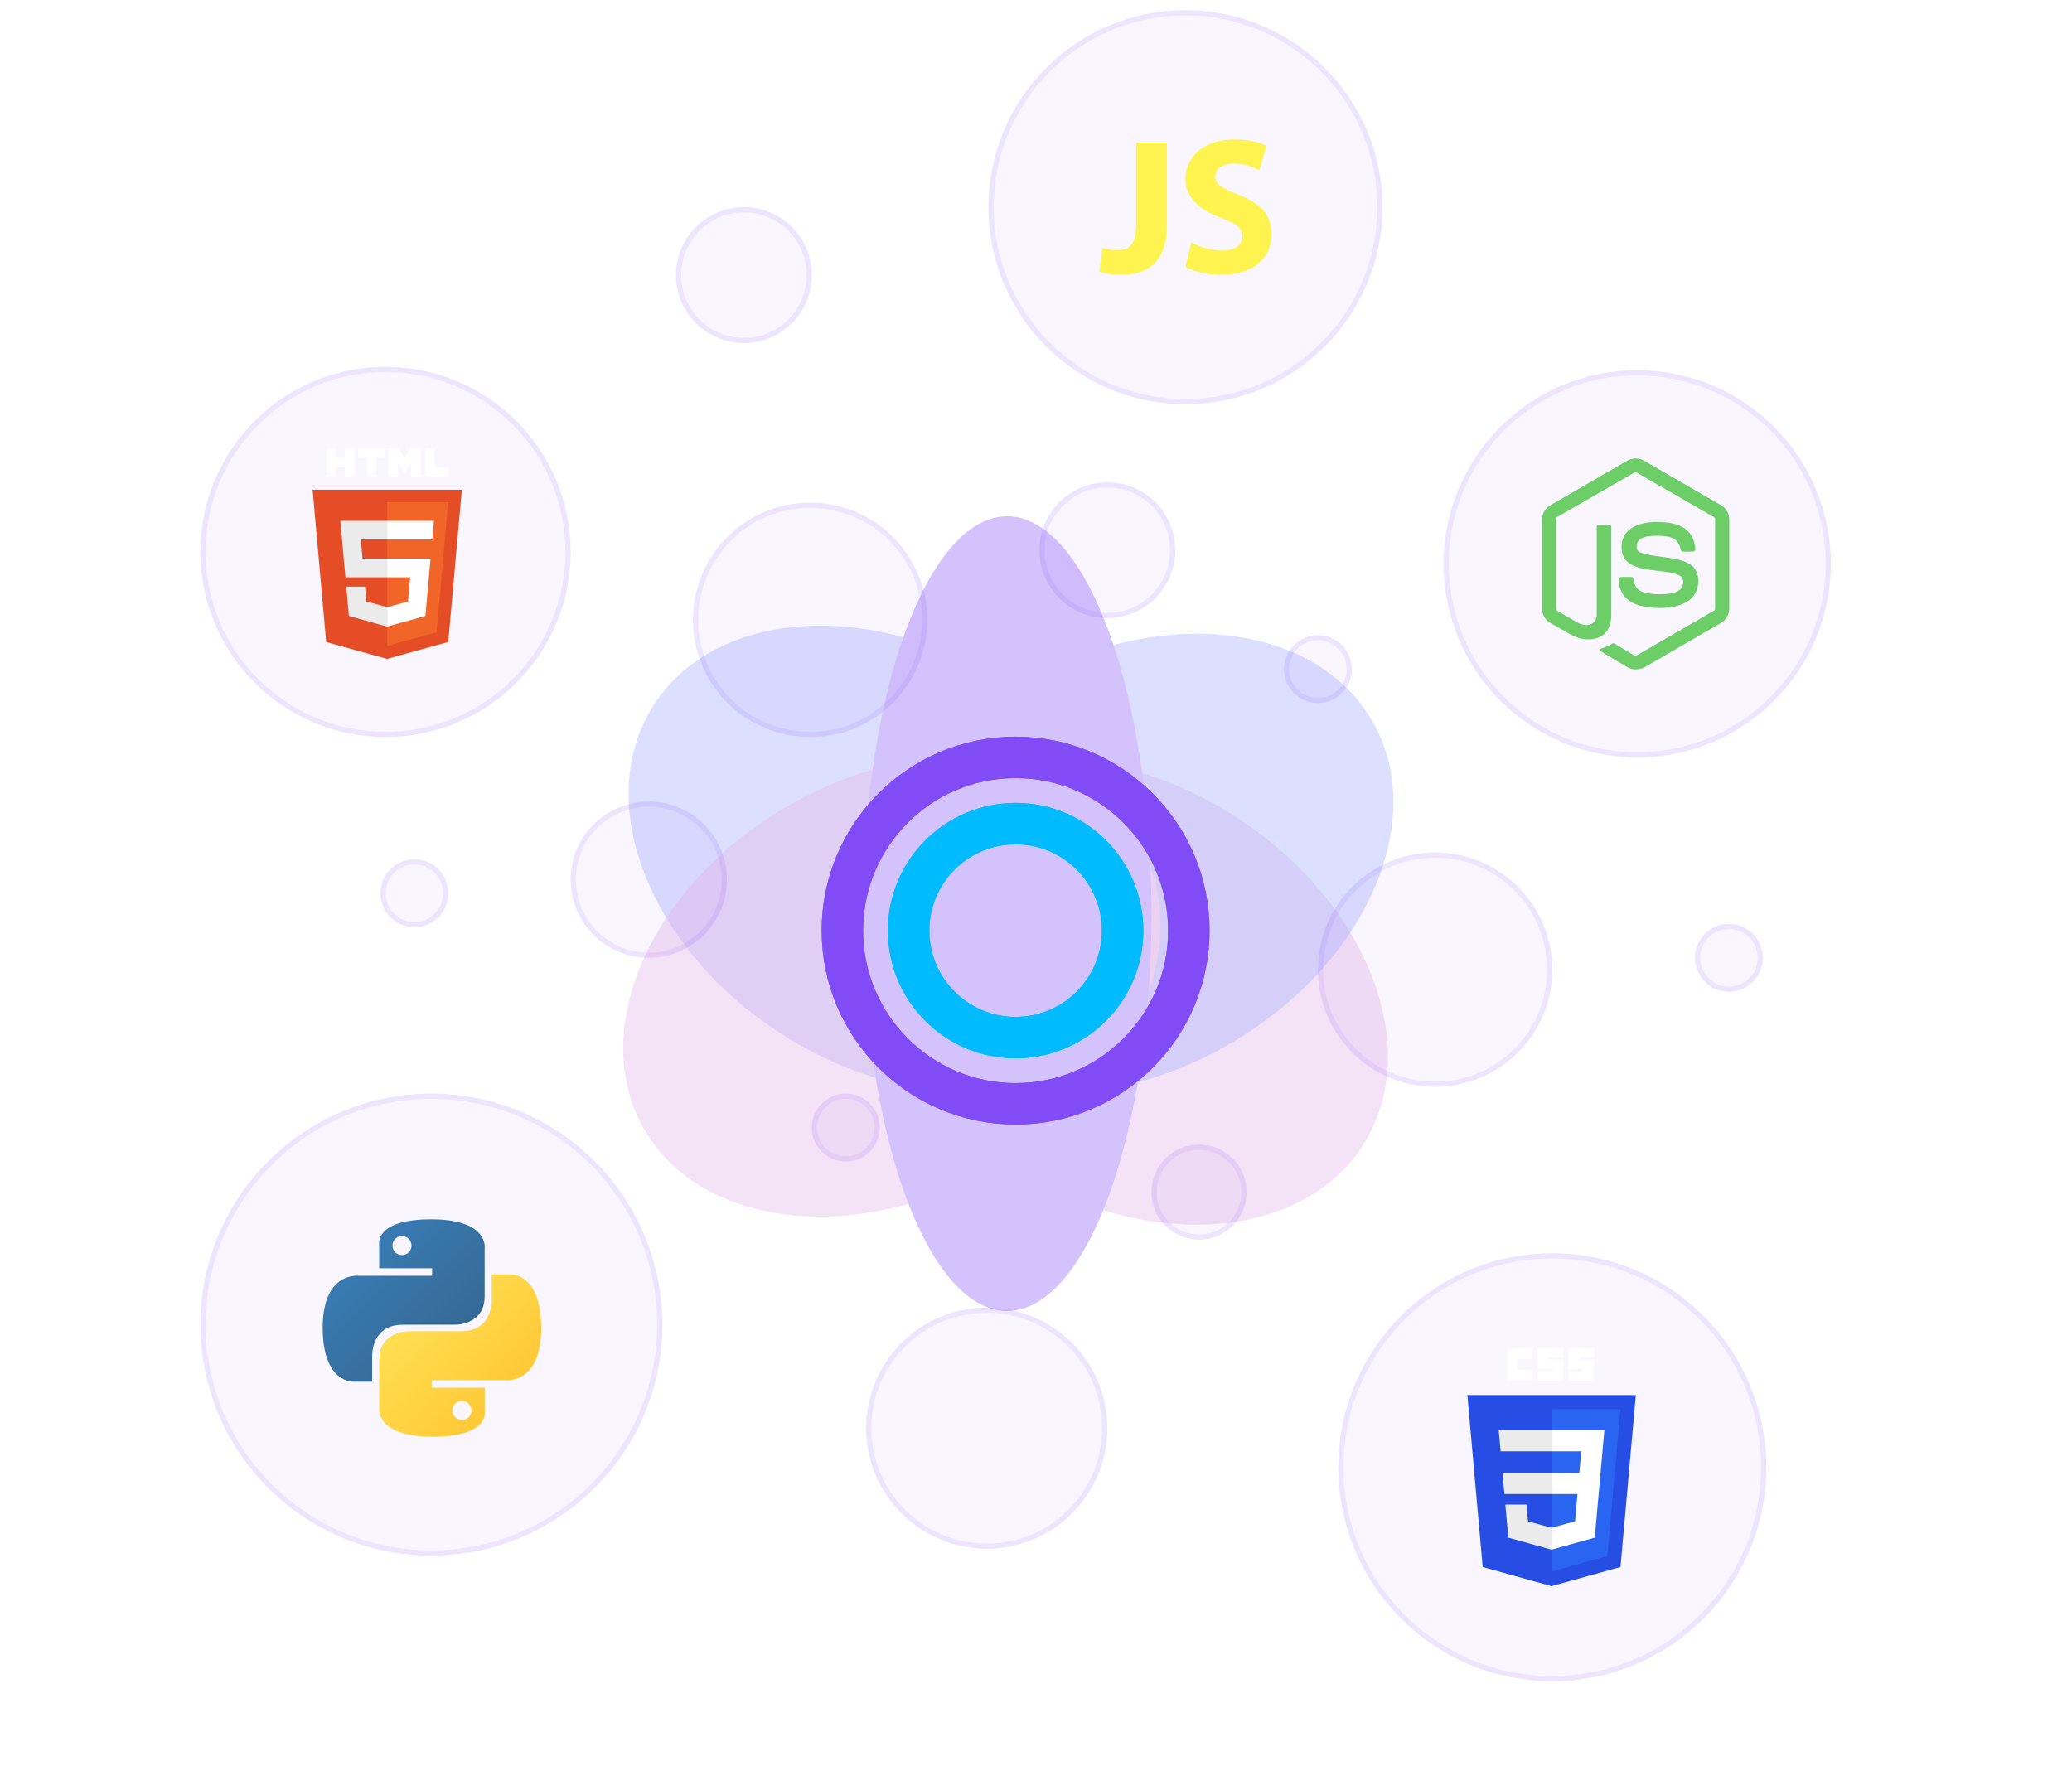 <svg width="400" height="341" viewBox="0 0 400 341" fill="none" xmlns="http://www.w3.org/2000/svg">
<g opacity="0.34">
<g opacity="0.4">
<g filter="url(#filter0_f)">
<ellipse cx="172.679" cy="165.839" rx="55.172" ry="40.219" transform="rotate(32.456 172.679 165.839)" fill="#001AFF"/>
</g>
<g filter="url(#filter1_f)">
<ellipse cx="216.614" cy="191.413" rx="55.172" ry="40.219" transform="rotate(32.456 216.614 191.413)" fill="#AF2CBB"/>
</g>
</g>
<g opacity="0.4">
<g filter="url(#filter2_f)">
<ellipse rx="55.172" ry="40.219" transform="matrix(-0.866 0.5 0.5 0.866 217.141 166.793)" fill="#001AFF"/>
</g>
<g filter="url(#filter3_f)">
<ellipse rx="55.172" ry="40.219" transform="matrix(-0.866 0.5 0.5 0.866 172.151 190.46)" fill="#AF2CBB"/>
</g>
</g>
<g filter="url(#filter4_f)">
<ellipse cx="194.426" cy="176.393" rx="76.721" ry="27.869" transform="rotate(-90 194.426 176.393)" fill="#814BF6"/>
</g>
</g>
<g filter="url(#filter5_f)">
<circle cx="196.065" cy="179.672" r="33.443" stroke="#814BF6" stroke-width="8"/>
</g>
<circle cx="196.065" cy="179.672" r="33.443" stroke="#814BF6" stroke-width="8"/>
<g filter="url(#filter6_f)">
<ellipse cx="196.065" cy="179.672" rx="20.656" ry="20.656" stroke="#00BCFF" stroke-width="8"/>
</g>
<ellipse cx="196.065" cy="179.672" rx="20.656" ry="20.656" stroke="#00BCFF" stroke-width="8"/>
<ellipse cx="228.852" cy="40" rx="38.033" ry="38.033" fill="#814BF6" fill-opacity="0.05"/>
<path d="M266.385 40C266.385 60.729 249.581 77.533 228.852 77.533C208.124 77.533 191.32 60.729 191.32 40C191.32 19.271 208.124 2.467 228.852 2.467C249.581 2.467 266.385 19.271 266.385 40Z" stroke="#814BF6" stroke-opacity="0.1"/>
<path d="M225.287 27.521H219.344V43.306C219.344 47.211 218.005 48.302 215.674 48.302C214.582 48.302 213.598 48.115 212.833 47.852L212.213 52.472C213.305 52.848 214.981 53.074 216.292 53.074C221.644 53.074 225.287 50.558 225.287 43.344V27.521ZM238.247 26.926C232.494 26.926 228.853 30.195 228.853 34.515C228.853 38.235 231.657 40.564 235.734 42.066C238.683 43.118 239.849 44.058 239.849 45.598C239.849 47.288 238.501 48.378 235.953 48.378C233.586 48.378 231.437 47.587 229.981 46.799V46.797L228.853 51.494C230.237 52.284 232.822 53.072 235.625 53.072C242.361 53.072 245.492 49.466 245.492 45.221C245.492 41.614 243.489 39.286 239.157 37.632C235.953 36.355 234.606 35.642 234.606 34.026C234.606 32.748 235.771 31.584 238.175 31.584C240.54 31.584 242.167 32.38 243.115 32.869L244.535 28.115C243.05 27.463 241.049 26.926 238.247 26.926Z" fill="#FFF44F"/>
<circle cx="74.426" cy="106.557" r="35.738" fill="#814BF6" fill-opacity="0.05"/>
<circle cx="74.426" cy="106.557" r="35.238" stroke="#814BF6" stroke-opacity="0.1"/>
<g clip-path="url(#clip0)">
<path d="M63.034 86.557H64.86V88.368H66.543V86.557H68.37V92.036H66.543V90.21H64.876V92.036H63.034V86.557ZM70.784 88.384H69.172V86.557H74.23V88.384H72.61V92.036H70.784V88.384ZM75.032 86.557H76.946L78.121 88.487L79.296 86.557H81.21V92.036H79.383V89.321L78.105 91.29L76.826 89.321V92.036H75.032V86.557ZM82.115 86.557H83.941V90.226H86.53V92.036H82.115" fill="white"/>
<path d="M62.97 123.958L60.35 94.546H89.158L86.538 123.942L74.73 127.213" fill="#E44D26"/>
<path d="M74.754 124.712V96.96H86.53L84.283 122.052" fill="#F16529"/>
<path d="M65.702 100.557H74.754V104.162H69.656L69.99 107.854H74.754V111.451H66.686L65.702 100.557ZM66.845 113.262H70.466L70.72 116.144L74.754 117.224V120.988L67.353 118.923" fill="#EBEBEB"/>
<path d="M83.775 100.557H74.738V104.162H83.441L83.775 100.557ZM83.115 107.854H74.738V111.459H79.185L78.764 116.144L74.738 117.224V120.972L82.123 118.923" fill="white"/>
</g>
<circle cx="125.246" cy="169.836" r="15.082" fill="#814BF6" fill-opacity="0.05"/>
<circle cx="125.246" cy="169.836" r="14.582" stroke="#814BF6" stroke-opacity="0.1"/>
<ellipse cx="143.607" cy="53.115" rx="13.115" ry="13.115" fill="#814BF6" fill-opacity="0.05"/>
<path d="M156.221 53.115C156.221 60.082 150.574 65.73 143.607 65.73C136.64 65.73 130.992 60.082 130.992 53.115C130.992 46.148 136.64 40.5 143.607 40.5C150.574 40.5 156.221 46.148 156.221 53.115Z" stroke="#814BF6" stroke-opacity="0.1"/>
<circle cx="213.771" cy="106.229" r="13.115" fill="#814BF6" fill-opacity="0.05"/>
<circle cx="213.771" cy="106.229" r="12.615" stroke="#814BF6" stroke-opacity="0.1"/>
<ellipse cx="231.475" cy="230.164" rx="9.18" ry="9.18" fill="#814BF6" fill-opacity="0.05"/>
<path d="M240.156 230.164C240.156 234.958 236.269 238.844 231.475 238.844C226.681 238.844 222.795 234.958 222.795 230.164C222.795 225.37 226.681 221.484 231.475 221.484C236.269 221.484 240.156 225.37 240.156 230.164Z" stroke="#814BF6" stroke-opacity="0.1"/>
<ellipse cx="163.279" cy="217.705" rx="6.557" ry="6.557" fill="#814BF6" fill-opacity="0.05"/>
<path d="M169.336 217.705C169.336 221.05 166.624 223.762 163.279 223.762C159.933 223.762 157.221 221.05 157.221 217.705C157.221 214.359 159.933 211.647 163.279 211.647C166.624 211.647 169.336 214.359 169.336 217.705Z" stroke="#814BF6" stroke-opacity="0.1"/>
<ellipse cx="254.426" cy="129.18" rx="6.557" ry="6.557" fill="#814BF6" fill-opacity="0.05"/>
<path d="M260.484 129.18C260.484 132.526 257.772 135.238 254.426 135.238C251.081 135.238 248.369 132.526 248.369 129.18C248.369 125.835 251.081 123.123 254.426 123.123C257.772 123.123 260.484 125.835 260.484 129.18Z" stroke="#814BF6" stroke-opacity="0.1"/>
<circle cx="80" cy="172.459" r="6.557" fill="#814BF6" fill-opacity="0.05"/>
<circle cx="80" cy="172.459" r="6.057" stroke="#814BF6" stroke-opacity="0.1"/>
<ellipse cx="333.771" cy="184.918" rx="6.557" ry="6.557" fill="#814BF6" fill-opacity="0.05"/>
<path d="M339.828 184.918C339.828 188.263 337.116 190.975 333.77 190.975C330.425 190.975 327.713 188.263 327.713 184.918C327.713 181.573 330.425 178.861 333.77 178.861C337.116 178.861 339.828 181.573 339.828 184.918Z" stroke="#814BF6" stroke-opacity="0.1"/>
<circle cx="190.492" cy="275.738" r="23.279" fill="#814BF6" fill-opacity="0.05"/>
<circle cx="190.492" cy="275.738" r="22.779" stroke="#814BF6" stroke-opacity="0.1"/>
<circle cx="277.049" cy="187.213" r="22.623" fill="#814BF6" fill-opacity="0.05"/>
<circle cx="277.049" cy="187.213" r="22.123" stroke="#814BF6" stroke-opacity="0.1"/>
<ellipse cx="156.393" cy="119.672" rx="22.623" ry="22.623" fill="#814BF6" fill-opacity="0.05"/>
<path d="M178.516 119.672C178.516 131.89 168.612 141.795 156.393 141.795C144.175 141.795 134.271 131.89 134.271 119.672C134.271 107.454 144.175 97.549 156.393 97.549C168.612 97.549 178.516 107.454 178.516 119.672Z" stroke="#814BF6" stroke-opacity="0.1"/>
<circle cx="299.672" cy="283.279" r="41.312" fill="#814BF6" fill-opacity="0.05"/>
<circle cx="299.672" cy="283.279" r="40.812" stroke="#814BF6" stroke-opacity="0.1"/>
<g clip-path="url(#clip1)">
<path d="M315.798 269.349L312.836 302.538L299.519 306.23L286.238 302.543L283.279 269.349H315.798Z" fill="#264DE4"/>
<path d="M310.3 300.424L312.831 272.063H299.539V303.408L310.3 300.424Z" fill="#2965F1"/>
<path d="M290.063 284.374L290.428 288.445H299.538V284.374H290.063Z" fill="#EBEBEB"/>
<path d="M299.538 276.134H299.524H289.33L289.7 280.205H299.538V276.134Z" fill="#EBEBEB"/>
<path d="M299.538 299.183V294.947L299.521 294.952L294.987 293.728L294.697 290.481H292.494H290.61L291.18 296.873L299.52 299.188L299.538 299.183Z" fill="#EBEBEB"/>
<path d="M290.932 260.328H295.863V262.39H292.994V264.452H295.863V266.514H290.932V260.328Z" fill="white"/>
<path d="M296.849 260.328H301.78V262.121H298.911V262.48H301.78V266.603H296.849V264.721H299.718V264.362H296.849V260.328Z" fill="white"/>
<path d="M302.766 260.328H307.697V262.121H304.828V262.48H307.697V266.603H302.766V264.721H305.635V264.362H302.766V260.328Z" fill="white"/>
<path d="M304.538 288.445L304.065 293.725L299.525 294.95V299.186L307.871 296.873L307.932 296.185L308.889 285.467L308.988 284.374L309.723 276.134H299.525V280.205H305.261L304.891 284.374H299.525V288.445H304.538Z" fill="white"/>
</g>
<ellipse cx="83.279" cy="255.738" rx="44.59" ry="44.59" fill="#814BF6" fill-opacity="0.05"/>
<path d="M127.369 255.738C127.369 280.088 107.629 299.828 83.279 299.828C58.928 299.828 39.188 280.088 39.188 255.738C39.188 231.387 58.928 211.647 83.279 211.647C107.629 211.647 127.369 231.387 127.369 255.738Z" stroke="#814BF6" stroke-opacity="0.1"/>
<g clip-path="url(#clip2)">
<path d="M83.236 235.41C72.527 235.41 73.195 240.054 73.195 240.054L73.207 244.866H83.427V246.31H69.148C69.148 246.31 62.295 245.533 62.295 256.339C62.295 267.145 68.277 266.762 68.277 266.762H71.846V261.748C71.846 261.748 71.654 255.766 77.732 255.766C83.811 255.766 87.869 255.766 87.869 255.766C87.869 255.766 93.564 255.858 93.564 250.262C93.564 244.666 93.564 241.009 93.564 241.009C93.564 241.009 94.428 235.41 83.236 235.41ZM77.601 238.645C78.618 238.645 79.44 239.467 79.44 240.484C79.44 241.501 78.618 242.322 77.601 242.322C76.584 242.322 75.763 241.501 75.763 240.484C75.763 239.467 76.584 238.645 77.601 238.645Z" fill="url(#paint0_linear)"/>
<path d="M83.54 277.377C94.25 277.377 93.581 272.733 93.581 272.733L93.569 267.921H83.349V266.476H97.629C97.629 266.476 104.482 267.254 104.482 256.448C104.482 245.641 98.5 246.025 98.5 246.025H94.93V251.039C94.93 251.039 95.123 257.021 89.044 257.021C82.966 257.021 78.908 257.021 78.908 257.021C78.908 257.021 73.213 256.929 73.213 262.525C73.213 268.121 73.213 271.777 73.213 271.777C73.213 271.777 72.348 277.377 83.54 277.377ZM89.176 274.141C88.159 274.141 87.337 273.32 87.337 272.303C87.337 271.286 88.159 270.464 89.176 270.464C90.192 270.464 91.014 271.286 91.014 272.303C91.014 273.32 90.192 274.141 89.176 274.141Z" fill="url(#paint1_linear)"/>
</g>
<ellipse cx="316.066" cy="108.852" rx="37.377" ry="37.377" fill="#814BF6" fill-opacity="0.05"/>
<path d="M352.943 108.852C352.943 129.219 336.432 145.729 316.066 145.729C295.699 145.729 279.189 129.219 279.189 108.852C279.189 88.486 295.699 71.975 316.066 71.975C336.432 71.975 352.943 88.486 352.943 108.852Z" stroke="#814BF6" stroke-opacity="0.1"/>
<path d="M315.771 129.239C315.21 129.239 314.687 129.09 314.2 128.828L309.226 125.873C308.477 125.461 308.851 125.312 309.076 125.237C310.086 124.9 310.273 124.825 311.32 124.227C311.432 124.152 311.582 124.19 311.694 124.264L315.509 126.546C315.659 126.621 315.846 126.621 315.958 126.546L330.883 117.906C331.032 117.831 331.107 117.681 331.107 117.494V100.251C331.107 100.064 331.032 99.914 330.883 99.839L315.958 91.236C315.809 91.161 315.622 91.161 315.509 91.236L300.585 99.839C300.435 99.914 300.361 100.101 300.361 100.251V117.494C300.361 117.644 300.435 117.831 300.585 117.906L304.662 120.262C306.869 121.384 308.253 120.075 308.253 118.766V101.747C308.253 101.522 308.44 101.298 308.702 101.298H310.609C310.834 101.298 311.058 101.485 311.058 101.747V118.766C311.058 121.721 309.45 123.441 306.645 123.441C305.784 123.441 305.111 123.441 303.203 122.506L299.276 120.262C298.303 119.701 297.705 118.654 297.705 117.532V100.288C297.705 99.166 298.303 98.119 299.276 97.558L314.2 88.917C315.135 88.394 316.407 88.394 317.342 88.917L332.267 97.558C333.239 98.119 333.838 99.166 333.838 100.288V117.532C333.838 118.654 333.239 119.701 332.267 120.262L317.342 128.903C316.893 129.09 316.332 129.239 315.771 129.239Z" fill="#6DCD67"/>
<path d="M320.409 117.382C313.864 117.382 312.517 114.39 312.517 111.846C312.517 111.622 312.704 111.397 312.966 111.397H314.911C315.135 111.397 315.322 111.547 315.322 111.771C315.622 113.754 316.482 114.726 320.447 114.726C323.589 114.726 324.935 114.016 324.935 112.332C324.935 111.36 324.561 110.649 319.661 110.163C315.584 109.751 313.041 108.854 313.041 105.6C313.041 102.57 315.584 100.774 319.848 100.774C324.636 100.774 326.992 102.42 327.292 106.011C327.292 106.123 327.254 106.235 327.18 106.348C327.105 106.422 326.992 106.497 326.88 106.497H324.898C324.711 106.497 324.524 106.348 324.486 106.161C324.038 104.103 322.878 103.43 319.811 103.43C316.37 103.43 315.958 104.627 315.958 105.525C315.958 106.61 316.444 106.946 321.083 107.545C325.683 108.143 327.853 109.003 327.853 112.22C327.853 115.512 325.122 117.382 320.409 117.382Z" fill="#6DCD67"/>
<defs>
<filter id="filter0_f" x="37.353" y="36.802" width="270.653" height="258.075" filterUnits="userSpaceOnUse" color-interpolation-filters="sRGB">
<feFlood flood-opacity="0" result="BackgroundImageFix"/>
<feBlend mode="normal" in="SourceGraphic" in2="BackgroundImageFix" result="shape"/>
<feGaussianBlur stdDeviation="42" result="effect1_foregroundBlur"/>
</filter>
<filter id="filter1_f" x="81.288" y="62.376" width="270.653" height="258.075" filterUnits="userSpaceOnUse" color-interpolation-filters="sRGB">
<feFlood flood-opacity="0" result="BackgroundImageFix"/>
<feBlend mode="normal" in="SourceGraphic" in2="BackgroundImageFix" result="shape"/>
<feGaussianBlur stdDeviation="42" result="effect1_foregroundBlur"/>
</filter>
<filter id="filter2_f" x="81.289" y="38.36" width="271.706" height="256.866" filterUnits="userSpaceOnUse" color-interpolation-filters="sRGB">
<feFlood flood-opacity="0" result="BackgroundImageFix"/>
<feBlend mode="normal" in="SourceGraphic" in2="BackgroundImageFix" result="shape"/>
<feGaussianBlur stdDeviation="42" result="effect1_foregroundBlur"/>
</filter>
<filter id="filter3_f" x="36.299" y="62.027" width="271.706" height="256.866" filterUnits="userSpaceOnUse" color-interpolation-filters="sRGB">
<feFlood flood-opacity="0" result="BackgroundImageFix"/>
<feBlend mode="normal" in="SourceGraphic" in2="BackgroundImageFix" result="shape"/>
<feGaussianBlur stdDeviation="42" result="effect1_foregroundBlur"/>
</filter>
<filter id="filter4_f" x="82.557" y="15.672" width="223.738" height="321.443" filterUnits="userSpaceOnUse" color-interpolation-filters="sRGB">
<feFlood flood-opacity="0" result="BackgroundImageFix"/>
<feBlend mode="normal" in="SourceGraphic" in2="BackgroundImageFix" result="shape"/>
<feGaussianBlur stdDeviation="42" result="effect1_foregroundBlur"/>
</filter>
<filter id="filter5_f" x="122.623" y="106.229" width="146.885" height="146.885" filterUnits="userSpaceOnUse" color-interpolation-filters="sRGB">
<feFlood flood-opacity="0" result="BackgroundImageFix"/>
<feBlend mode="normal" in="SourceGraphic" in2="BackgroundImageFix" result="shape"/>
<feGaussianBlur stdDeviation="18" result="effect1_foregroundBlur"/>
</filter>
<filter id="filter6_f" x="161.41" y="145.016" width="69.311" height="69.311" filterUnits="userSpaceOnUse" color-interpolation-filters="sRGB">
<feFlood flood-opacity="0" result="BackgroundImageFix"/>
<feBlend mode="normal" in="SourceGraphic" in2="BackgroundImageFix" result="shape"/>
<feGaussianBlur stdDeviation="5" result="effect1_foregroundBlur"/>
</filter>
<linearGradient id="paint0_linear" x1="66.349" y1="239.078" x2="87.21" y2="260.008" gradientUnits="userSpaceOnUse">
<stop stop-color="#387EB8"/>
<stop offset="1" stop-color="#366994"/>
</linearGradient>
<linearGradient id="paint1_linear" x1="79.181" y1="252.393" x2="101.585" y2="273.857" gradientUnits="userSpaceOnUse">
<stop stop-color="#FFE052"/>
<stop offset="1" stop-color="#FFC331"/>
</linearGradient>
<clipPath id="clip0">
<rect width="40.656" height="40.656" fill="white" transform="translate(54.426 86.557)"/>
</clipPath>
<clipPath id="clip1">
<rect width="32.52" height="45.902" fill="white" transform="translate(283.279 260.328)"/>
</clipPath>
<clipPath id="clip2">
<rect width="42.187" height="41.967" fill="white" transform="translate(62.295 235.41)"/>
</clipPath>
</defs>
</svg>
